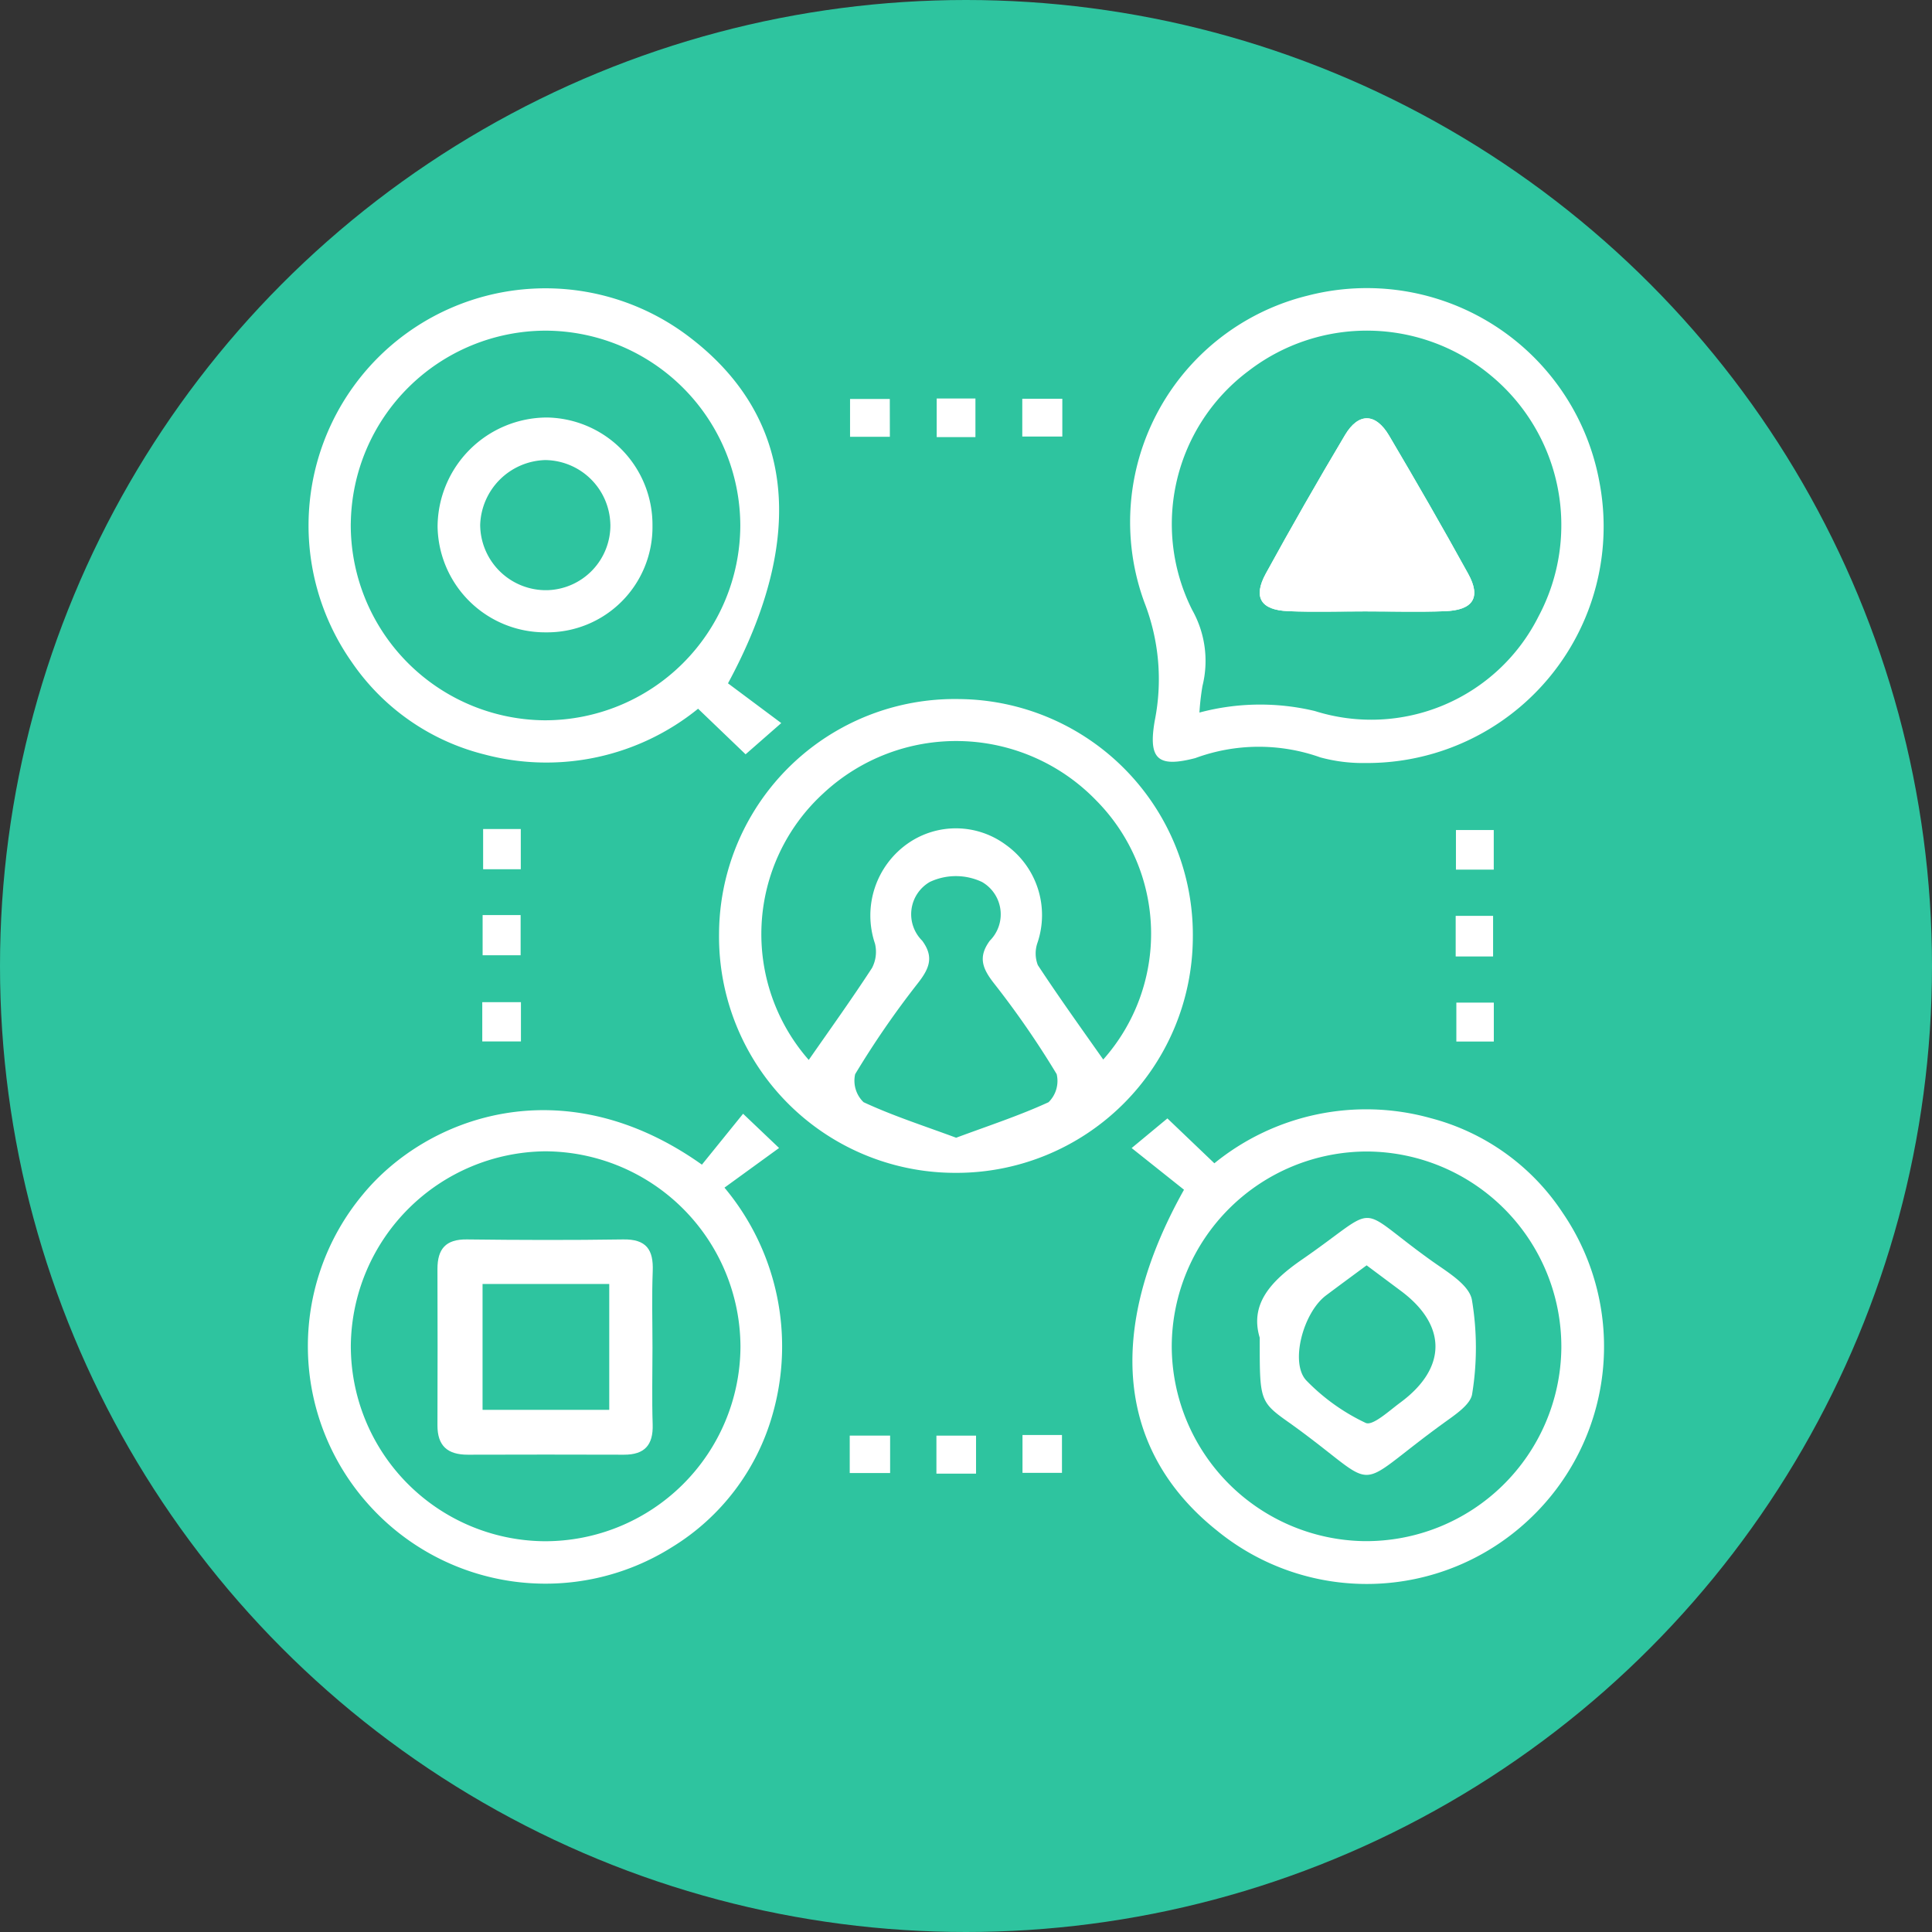 <svg xmlns="http://www.w3.org/2000/svg" width="61" height="61" viewBox="0 0 61 61">
  <rect x="0" y="0" width="61" height="61" fill="#333333" stroke="none"/>
  <g id="Grupo_142439" data-name="Grupo 142439" transform="translate(-0.37 0)">
    <circle id="Elipse_4868" data-name="Elipse 4868" cx="30.5" cy="30.5" r="30.5" transform="translate(0.37 0)" fill="#2ec49f"/>
    <g id="T86jn9" transform="translate(10.094 9.094)">
      <g id="Grupo_155829" data-name="Grupo 155829">
        <path id="Trazado_196233" data-name="Trazado 196233" d="M1374.8-4203.611a7.442,7.442,0,0,1,7.586-7.417,7.444,7.444,0,0,1,7.373,7.534,7.462,7.462,0,0,1-7.487,7.425A7.457,7.457,0,0,1,1374.8-4203.611Zm2.83,3.98c.7-1.005,1.371-1.941,2-2.908a1.1,1.1,0,0,0,.094-.765,2.776,2.776,0,0,1,1.045-3.171,2.649,2.649,0,0,1,3.083.047,2.726,2.726,0,0,1,1,3.1,1.02,1.02,0,0,0,.013.7c.665,1.012,1.375,2,2.065,2.981a5.975,5.975,0,0,0-.214-8.172,6.149,6.149,0,0,0-8.633-.223A6.022,6.022,0,0,0,1377.635-4199.631Zm4.654,2.454c1.029-.382,2-.7,2.919-1.122a.94.94,0,0,0,.257-.887,28.317,28.317,0,0,0-1.967-2.851c-.372-.472-.529-.839-.143-1.363a1.178,1.178,0,0,0-.248-1.853,1.931,1.931,0,0,0-1.649,0,1.177,1.177,0,0,0-.24,1.853c.388.524.219.894-.152,1.364a28.363,28.363,0,0,0-1.964,2.852.941.941,0,0,0,.266.884C1380.287-4197.87,1381.259-4197.558,1382.288-4197.177Z" transform="translate(-1361.821 4224.006)" fill="#fff"/>
        <path id="Trazado_196234" data-name="Trazado 196234" d="M1448.986-4262.913a5.112,5.112,0,0,1-1.429-.177,5.8,5.8,0,0,0-3.951.022c-1.189.309-1.487.03-1.281-1.174a6.674,6.674,0,0,0-.323-3.735,7.362,7.362,0,0,1,5.153-9.693,7.465,7.465,0,0,1,9.214,5.9A7.467,7.467,0,0,1,1448.986-4262.913Zm-5.249-1.593a7.421,7.421,0,0,1,3.642-.049,5.909,5.909,0,0,0,7.061-2.98,6.129,6.129,0,0,0-1.52-7.629,6.121,6.121,0,0,0-7.624-.135,6.037,6.037,0,0,0-1.787,7.554,3.277,3.277,0,0,1,.324,2.4A7.844,7.844,0,0,0,1443.737-4264.506Z" transform="translate(-1415.591 4277.91)" fill="#fff"/>
        <path id="Trazado_196235" data-name="Trazado 196235" d="M1443.566-4141.746l-1.653-1.316,1.129-.936,1.483,1.417a7.592,7.592,0,0,1,6.828-1.426,7.155,7.155,0,0,1,4.163,2.98,7.482,7.482,0,0,1-1.071,9.708,7.473,7.473,0,0,1-9.839.334C1441.468-4133.488,1441.066-4137.285,1443.566-4141.746Zm11.914,5a6.166,6.166,0,0,0-6.12-6.207,6.171,6.171,0,0,0-6.181,6.147,6.169,6.169,0,0,0,6.075,6.155A6.164,6.164,0,0,0,1455.48-4136.742Z" transform="translate(-1415.907 4170.216)" fill="#fff"/>
        <path id="Trazado_196236" data-name="Trazado 196236" d="M1320.328-4142.418l1.3-1.607,1.136,1.081-1.724,1.252a7.807,7.807,0,0,1,1.507,7.2,7.2,7.2,0,0,1-3.156,4.146,7.494,7.494,0,0,1-9.6-1.354,7.479,7.479,0,0,1-.174-9.77C1311.624-4143.916,1315.932-4145.541,1320.328-4142.418Zm-4.977,11.89a6.169,6.169,0,0,0,6.194-6.133,6.188,6.188,0,0,0-6.161-6.178,6.2,6.2,0,0,0-6.141,6.1A6.163,6.163,0,0,0,1315.351-4130.528Z" transform="translate(-1307.89 4170.096)" fill="#fff"/>
        <path id="Trazado_196237" data-name="Trazado 196237" d="M1321.215-4265.392l1.682,1.255-1.126.986-1.5-1.439a7.6,7.6,0,0,1-6.74,1.445,7.179,7.179,0,0,1-4.2-2.925,7.5,7.5,0,0,1,.949-9.718,7.482,7.482,0,0,1,9.754-.509C1323.282-4273.8,1323.731-4270.04,1321.215-4265.392Zm-11.91-5.056a6.17,6.17,0,0,0,6.105,6.223,6.168,6.168,0,0,0,6.194-6.133,6.167,6.167,0,0,0-6.156-6.169A6.165,6.165,0,0,0,1309.306-4270.447Z" transform="translate(-1307.954 4277.873)" fill="#fff"/>
        <path id="Trazado_196238" data-name="Trazado 196238" d="M1336.39-4189.886h1.189v1.27h-1.189Z" transform="translate(-1330.86 4206.967)" fill="#fff"/>
        <path id="Trazado_196239" data-name="Trazado 196239" d="M1336.306-4175.88h1.2v1.269h-1.2Z" transform="translate(-1330.792 4195.678)" fill="#fff"/>
        <path id="Trazado_196240" data-name="Trazado 196240" d="M1336.249-4160.472v-1.24h1.221v1.24Z" transform="translate(-1330.746 4184.26)" fill="#fff"/>
        <path id="Trazado_196241" data-name="Trazado 196241" d="M1411.391-4089.968h-1.251v-1.2h1.251Z" transform="translate(-1390.298 4127.402)" fill="#fff"/>
        <path id="Trazado_196242" data-name="Trazado 196242" d="M1410.192-4259.935h1.223v1.219h-1.223Z" transform="translate(-1390.341 4263.423)" fill="#fff"/>
        <path id="Trazado_196243" data-name="Trazado 196243" d="M1495.817-4174.47h-1.181v-1.282h1.181Z" transform="translate(-1458.399 4195.575)" fill="#fff"/>
        <path id="Trazado_196244" data-name="Trazado 196244" d="M1495.922-4161.64v1.229h-1.183v-1.229Z" transform="translate(-1458.481 4184.202)" fill="#fff"/>
        <path id="Trazado_196245" data-name="Trazado 196245" d="M1495.871-4189.718v1.25h-1.194v-1.25Z" transform="translate(-1458.432 4206.831)" fill="#fff"/>
        <path id="Trazado_196246" data-name="Trazado 196246" d="M1425.364-4259.892v1.193H1424.1v-1.193Z" transform="translate(-1401.547 4263.388)" fill="#fff"/>
        <path id="Trazado_196247" data-name="Trazado 196247" d="M1396.042-4090v-1.182h1.275V-4090Z" transform="translate(-1378.937 4127.415)" fill="#fff"/>
        <path id="Trazado_196248" data-name="Trazado 196248" d="M1397.357-4258.668H1396.1v-1.194h1.255Z" transform="translate(-1378.985 4263.365)" fill="#fff"/>
        <path id="Trazado_196249" data-name="Trazado 196249" d="M1424.152-4091.283h1.246v1.195h-1.246Z" transform="translate(-1401.592 4127.497)" fill="#fff"/>
        <path id="Trazado_196250" data-name="Trazado 196250" d="M1466.078-4250.6c.841,0,1.682.023,2.522-.006.887-.031,1.146-.432.734-1.179-.81-1.469-1.649-2.924-2.5-4.368-.424-.717-.966-.729-1.39-.016q-1.288,2.164-2.5,4.373c-.411.752-.161,1.155.709,1.189C1464.46-4250.571,1465.27-4250.6,1466.078-4250.6Z" transform="translate(-1432.701 4260.81)" fill="#fff"/>
        <path id="Trazado_196251" data-name="Trazado 196251" d="M1466.078-4250.6c-.808,0-1.618.024-2.425-.007-.871-.034-1.121-.437-.709-1.189q1.21-2.208,2.5-4.373c.424-.712.966-.7,1.39.016.854,1.444,1.694,2.9,2.5,4.368.412.747.154,1.147-.734,1.179C1467.76-4250.572,1466.919-4250.6,1466.078-4250.6Z" transform="translate(-1432.701 4260.81)" fill="#fff"/>
        <path id="Trazado_196252" data-name="Trazado 196252" d="M1462.416-4122.815c-.316-1.052.333-1.777,1.331-2.466,2.559-1.767,1.6-1.75,4.082.027.488.351,1.183.749,1.284,1.23a9.1,9.1,0,0,1,.011,2.977c-.044.345-.553.673-.906.93-3.035,2.2-1.845,2.152-4.848,0C1462.4-4120.8,1462.416-4120.824,1462.416-4122.815Zm3.375-2.286c-.458.339-.873.643-1.283.951-.726.546-1.149,2.149-.612,2.693a6.427,6.427,0,0,0,1.867,1.332c.223.1.744-.388,1.1-.649,1.466-1.086,1.466-2.433.015-3.516Z" transform="translate(-1432.366 4155.958)" fill="#fff"/>
        <path id="Trazado_196253" data-name="Trazado 196253" d="M1335.747-4119.7c0,.806-.02,1.613.006,2.418.021.651-.254.959-.906.957q-2.466-.008-4.933,0c-.637,0-.958-.278-.956-.929q.008-2.467,0-4.933c0-.636.261-.943.929-.935,1.644.02,3.289.025,4.933,0,.736-.013.961.326.935,1C1335.724-4121.315,1335.747-4120.508,1335.747-4119.7Zm-1.365-2.015h-4v3.973h4Z" transform="translate(-1324.87 4153.161)" fill="#fff"/>
        <path id="Trazado_196254" data-name="Trazado 196254" d="M1335.765-4253.428a3.323,3.323,0,0,1-3.366,3.361,3.393,3.393,0,0,1-3.419-3.343,3.464,3.464,0,0,1,3.449-3.44A3.387,3.387,0,0,1,1335.765-4253.428Zm-1.33-.051a2.079,2.079,0,0,0-2.059-2.027,2.115,2.115,0,0,0-2.051,2.046,2.076,2.076,0,0,0,2.12,2.062A2.049,2.049,0,0,0,1334.436-4253.479Z" transform="translate(-1324.888 4260.938)" fill="#fff"/>
      </g>
    </g>
  </g>
</svg>
